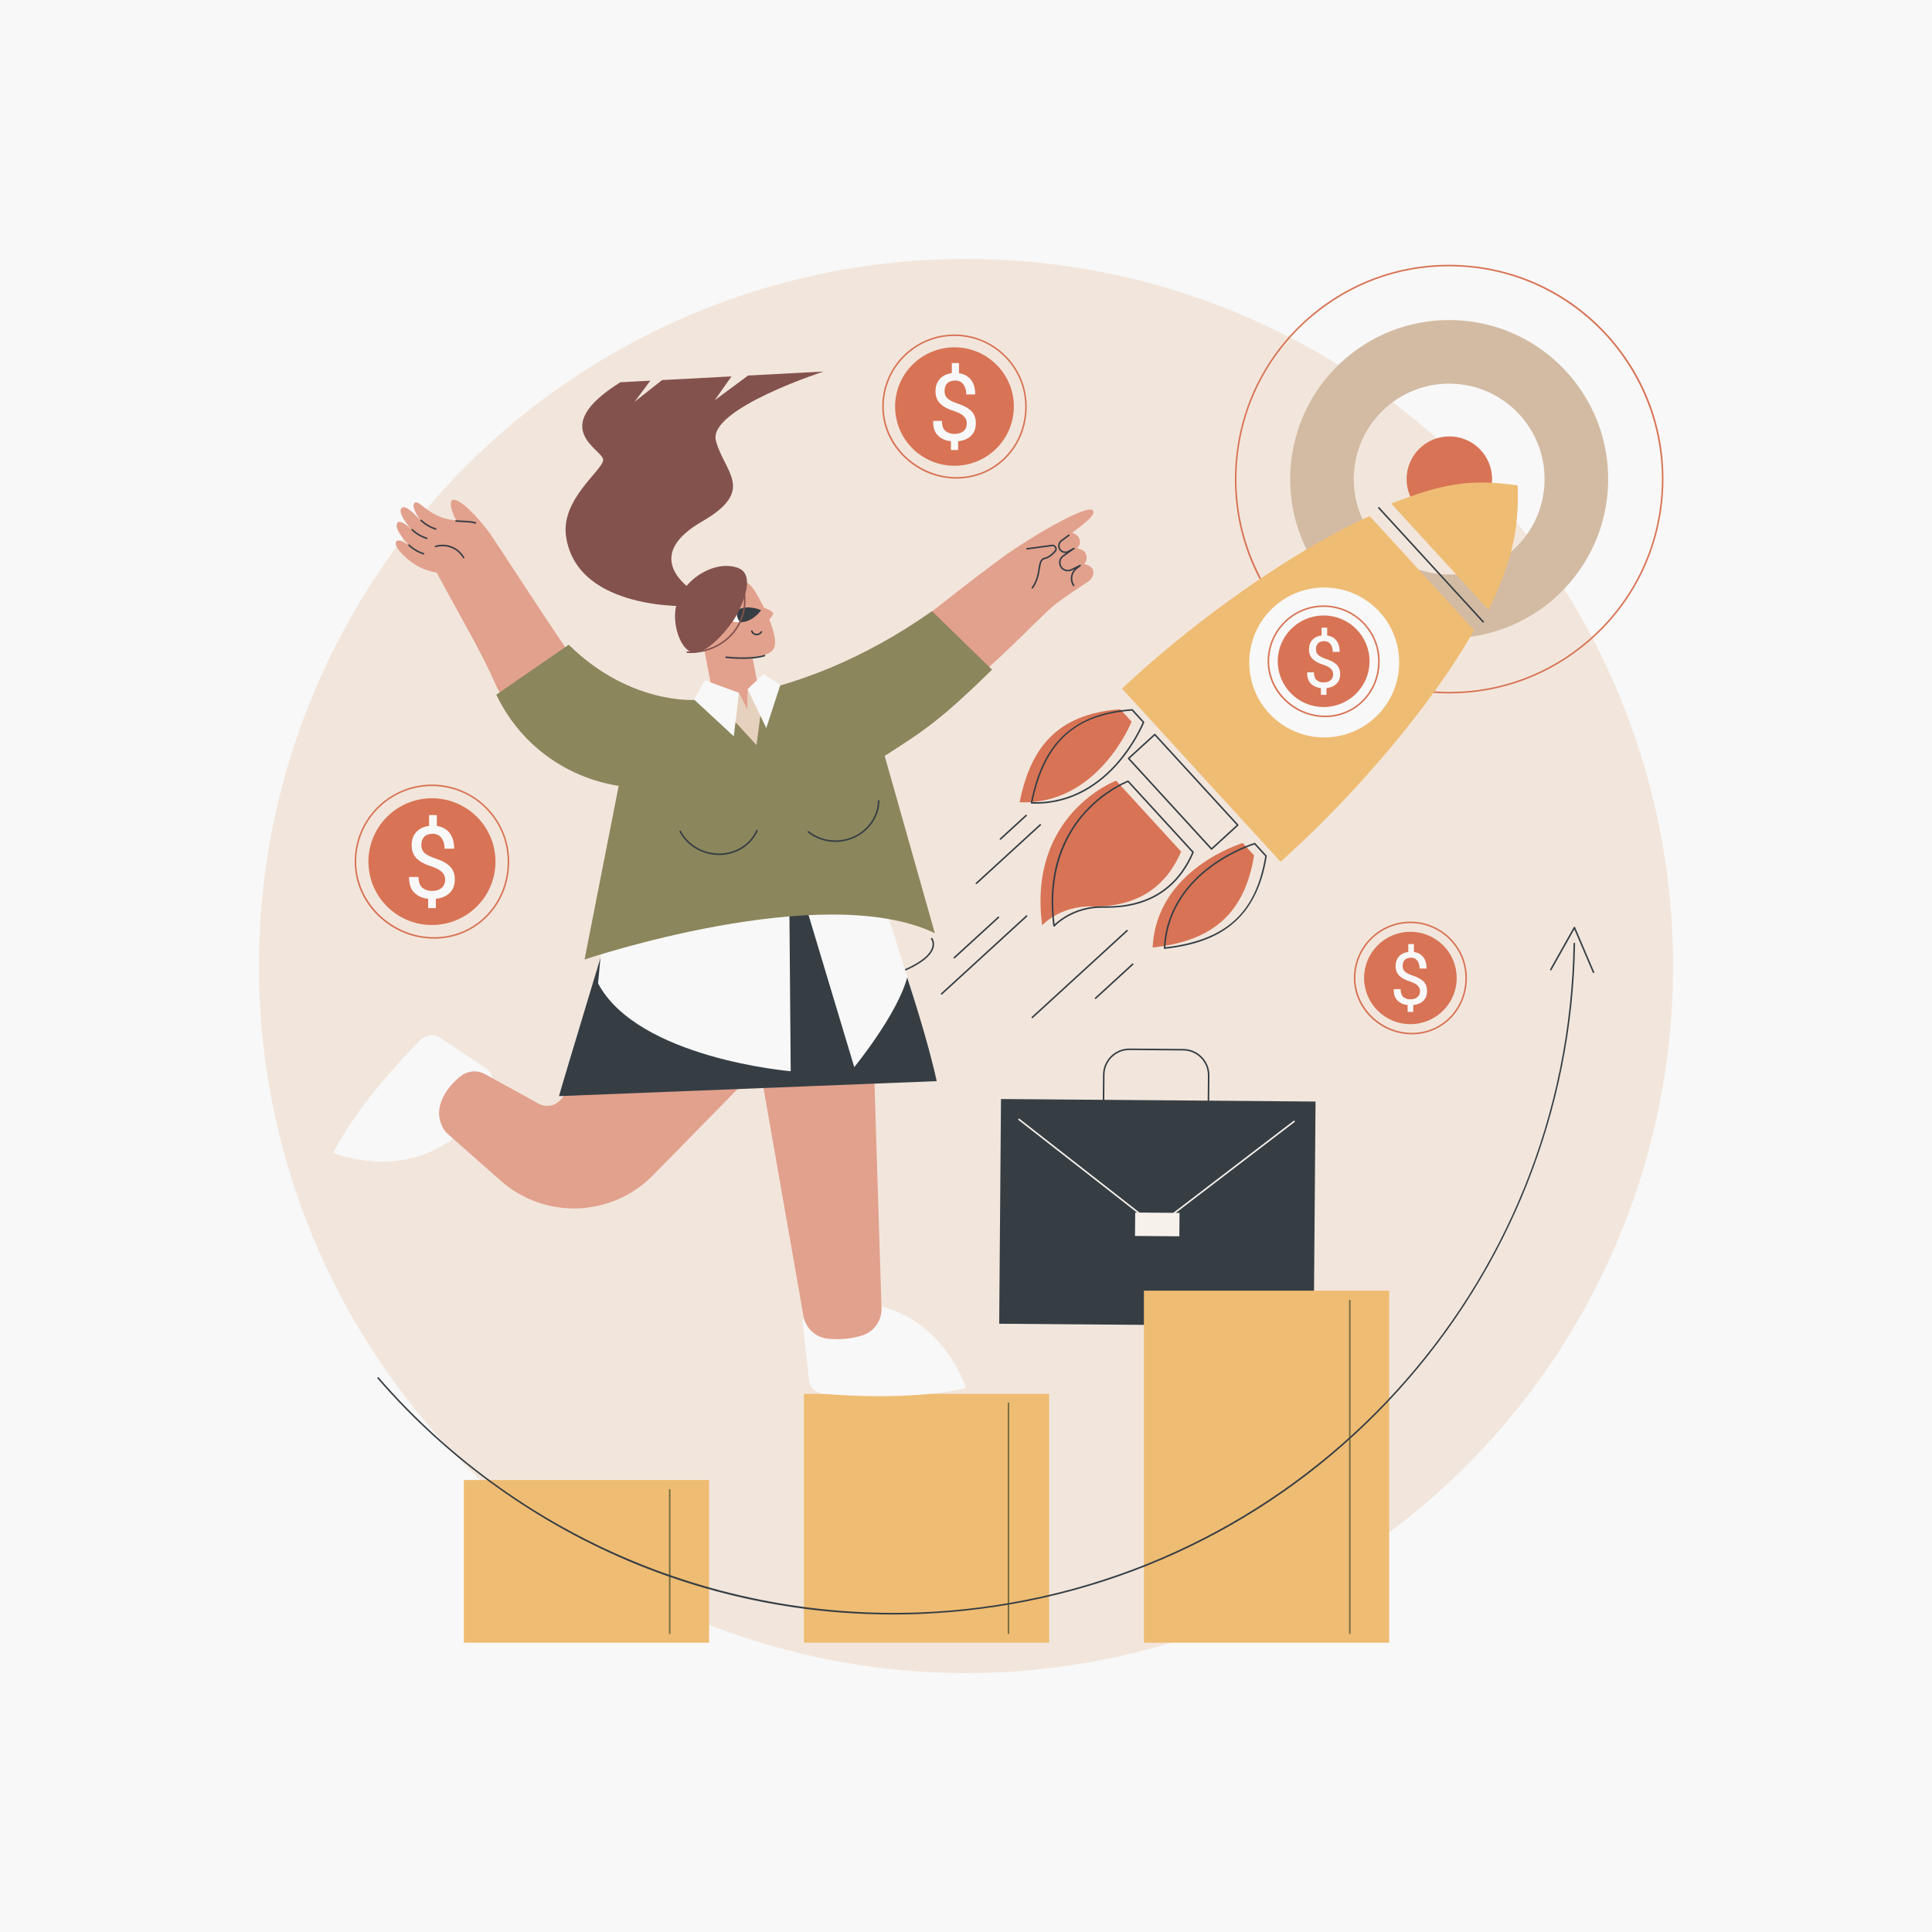 <?xml version="1.0" encoding="utf-8"?>
<!-- Generator: Adobe Illustrator 27.5.0, SVG Export Plug-In . SVG Version: 6.00 Build 0)  -->
<svg version="1.1" xmlns="http://www.w3.org/2000/svg" xmlns:xlink="http://www.w3.org/1999/xlink" x="0px" y="0px"
	 viewBox="0 0 2500 2500" style="enable-background:new 0 0 2500 2500;" xml:space="preserve">
<g id="Background">
	<rect style="fill:#f8f8f8;" width="2500" height="2500"/>
</g>
<g id="Illustration">
	<g id="Business_opportunity_1_">
		<circle style="fill:#F2E6DC;" cx="1250" cy="1250" r="915"/>
		<g>
			<path style="fill:#363E44;" d="M1530.633,1456.325c-0.091,0-0.18,0-0.271-0.001l-69.509-0.541
				c-9.116-0.071-17.658-3.688-24.052-10.186c-6.395-6.498-9.875-15.098-9.801-24.215l0.249-30.725
				c0.151-18.731,15.438-33.87,34.134-33.87c0.091,0,0.18,0,0.271,0.001l69.509,0.541c9.116,0.071,17.658,3.688,24.052,10.186
				c6.395,6.497,9.875,15.097,9.801,24.215l-0.248,30.725C1564.615,1441.187,1549.327,1456.324,1530.633,1456.325z
				 M1461.385,1358.787c-17.602,0-31.993,14.251-32.135,31.887l-0.249,30.725c-0.069,8.583,3.207,16.679,9.227,22.796
				c6.019,6.117,14.06,9.522,22.642,9.589l69.509,0.541l0,0c17.754,0.157,32.247-14.166,32.39-31.886l0.248-30.725
				c0.069-8.583-3.207-16.68-9.226-22.796c-6.02-6.116-14.061-9.522-22.643-9.588l-69.509-0.541
				C1461.555,1358.787,1461.469,1358.787,1461.385,1358.787z"/>
			
				<rect x="1351.861" y="1365.344" transform="matrix(0.008 -1 1 0.008 -83.206 3053.854)" style="fill:#363E44;" width="290.79" height="407.022"/>
			<path style="fill:#F7F1EB;" d="M1496.368,1588.354c-0.218,0-0.435-0.071-0.615-0.212l-177.786-138.853
				c-0.436-0.34-0.513-0.968-0.173-1.404c0.339-0.435,0.967-0.513,1.403-0.172l177.178,138.377l177.514-135.735
				c0.441-0.335,1.068-0.251,1.401,0.187c0.336,0.439,0.252,1.066-0.187,1.402l-178.128,136.205
				C1496.796,1588.286,1496.582,1588.354,1496.368,1588.354z"/>
			
				<rect x="1481.999" y="1555.43" transform="matrix(0.008 -1 1 0.008 -98.586 3068.864)" style="fill:#F7F1EB;" width="30.269" height="57.36"/>
		</g>
		<g>
			<g>
				<g>
					<rect x="600.21" y="1915.127" style="fill:#EFBC73;" width="317.333" height="210.528"/>
				</g>
				<g>
					<rect x="1040.224" y="1803.678" style="fill:#EFBC73;" width="317.333" height="321.977"/>
				</g>
				<path style="fill:#776E42;" d="M866.609,2114.488c-0.553,0-1-0.448-1-1v-185.673c0-0.552,0.447-1,1-1c0.553,0,1,0.448,1,1
					v185.673C867.609,2114.04,867.162,2114.488,866.609,2114.488z"/>
				<g>
					<rect x="1480.238" y="1670.104" style="fill:#EFBC73;" width="317.333" height="455.551"/>
				</g>
				<path style="fill:#776E42;" d="M1746.638,2114.488c-0.553,0-1-0.448-1-1v-430.695c0-0.552,0.447-1,1-1s1,0.448,1,1v430.695
					C1747.638,2114.04,1747.19,2114.488,1746.638,2114.488z"/>
				<path style="fill:#776E42;" d="M1304.972,2114.488c-0.553,0-1-0.448-1-1v-297.752c0-0.552,0.447-1,1-1s1,0.448,1,1v297.752
					C1305.972,2114.04,1305.524,2114.488,1304.972,2114.488z"/>
			</g>
			<g>
				<path style="fill:#363E44;" d="M1154.944,2089.154c-42.201,0-84.269-3.008-125.836-9.017
					c-69.966-10.115-138.711-28.753-204.325-55.398c-128.82-52.311-245.11-135.643-336.298-240.987
					c-0.361-0.417-0.316-1.049,0.102-1.41c0.416-0.362,1.049-0.316,1.41,0.102c188.473,217.729,471.716,329.832,757.664,299.86
					c442.831-46.405,781.801-416.735,788.474-861.418c0.008-0.547,0.454-0.985,0.999-0.985c0.006,0,0.011,0,0.016,0
					c0.553,0.008,0.993,0.463,0.985,1.015c-3.214,214.17-84.646,419.87-229.297,579.205
					c-71.351,78.595-155.148,142.978-249.065,191.359c-97.226,50.086-202.165,81.313-311.902,92.813
					C1216.938,2087.534,1185.902,2089.154,1154.944,2089.154z"/>
				<path style="fill:#363E44;" d="M2061.979,1259.152c-0.388,0-0.758-0.228-0.92-0.608l-23.9-56.025l-29.586,52.697
					c-0.272,0.482-0.884,0.651-1.361,0.382c-0.481-0.271-0.653-0.88-0.383-1.362l30.581-54.468c0.187-0.332,0.558-0.527,0.926-0.509
					c0.381,0.021,0.717,0.256,0.866,0.606l24.697,57.894c0.217,0.508-0.02,1.096-0.527,1.313
					C2062.244,1259.126,2062.11,1259.152,2061.979,1259.152z"/>
			</g>
		</g>
		<g>
			<g>
				<g>
					<path style="fill:#f8f8f8;" d="M1053.039,1696.471c-8.764,1.081-15.029,9.013-14.053,17.793l7.977,71.776
						c1.047,9.421,9.316,16.833,19.716,17.685c35.985,2.945,119.028,7.325,183.283-7.656c0,0-29.244-93.78-124.072-108.586
						L1053.039,1696.471z"/>
					<path style="fill:#E2A18D;" d="M962.149,1260.745l77.478,442.067c2.742,15.646,15.456,27.643,31.24,29.375
						c12.541,1.376,28.329,1.099,44.981-4.174c15.211-4.817,25.326-19.235,24.828-35.189l-13.748-440.672L962.149,1260.745z"/>
				</g>
				<g>
					<path style="fill:#f8f8f8;" d="M634.147,1404.97c4.807-7.41,2.762-17.31-4.587-22.207l-60.081-40.038
						c-7.886-5.255-18.878-3.685-26.216,3.735c-25.392,25.677-82.14,86.487-111.985,145.349c0,0,90.602,37.891,162.909-25.243
						L634.147,1404.97z"/>
					<path style="fill:#E2A18D;" d="M843.357,1274.294L726.09,1422.292c-6.956,8.779-19.23,11.253-29.041,5.854l-69.609-38.304
						c-9.776-5.379-21.793-4.519-30.695,2.21c-15.116,11.426-40.079,40.211-22.548,69.182c1.332,2.201,3.051,4.149,4.979,5.853
						l68.671,60.703c57.129,50.501,143.784,47.411,197.174-7.03l199.793-203.726L843.357,1274.294z"/>
				</g>
				<path style="fill:#363E44;" d="M723.347,1418.394c0.96-5.167,78.257-260.196,78.257-260.196l321.011-39.615
					c0,0,66.857,176.95,89.481,280.412L723.347,1418.394z"/>
			</g>
			<g>
				<g>
					<path style="fill:#E2A18D;" d="M1151.984,834.006c0,0,112.4-89.911,151.499-117.249
						c41.062-28.711,105.867-65.119,110.841-55.985c2.833,5.203-4.978,11.997-27.065,28.766c1.964,0.269,7.712,2.557,9.549,7.814
						c2.718,7.779-2.962,11.702-3.297,12.284c0.673,0.037,8.321,0.873,11.022,5.772c3.042,5.518,1.408,10.612-1.625,14.518
						c1.668,0.145,8.639,1.928,10.996,6.763c3.065,6.286-1.209,12.741-5.988,15.979c-8.768,5.939-33.13,21.571-44.958,31.484
						c-23.276,19.507-96.64,99.88-137.73,119.178C1221.245,864.229,1151.984,834.006,1151.984,834.006z"/>
					<path style="fill:#363E44;" d="M1335.828,761.616c-0.202,0-0.406-0.061-0.583-0.189c-0.448-0.322-0.55-0.947-0.228-1.395
						c6.302-8.756,7.648-17.428,8.731-24.396c1.114-7.178,1.995-12.847,8.111-14.158c3.99-0.856,8.394-3.903,12.736-8.812
						c1.197-1.352,1.023-2.958,0.463-4.008c-0.569-1.065-1.819-2.122-3.643-1.871l-32.273,4.365
						c-0.556,0.069-1.051-0.311-1.125-0.857c-0.074-0.547,0.31-1.051,0.857-1.125l32.273-4.365c2.327-0.315,4.56,0.827,5.674,2.911
						c1.103,2.065,0.817,4.529-0.729,6.276c-4.693,5.306-9.342,8.482-13.814,9.441c-4.559,0.977-5.383,4.962-6.556,12.51
						c-1.115,7.178-2.503,16.112-9.084,25.256C1336.445,761.472,1336.139,761.616,1335.828,761.616z"/>
					<path style="fill:#363E44;" d="M1389.356,758.658c-0.32,0-0.634-0.153-0.827-0.437c-4.661-6.844-3.73-16.013,1.917-21.804
						l-3.651,1.792c-4.947,2.431-10.922,0.975-14.2-3.457c-1.847-2.496-2.59-5.558-2.093-8.623c0.498-3.064,2.171-5.733,4.712-7.516
						l4.268-2.995c-3.558,0.366-7.171-1.333-9.056-4.589c-2.38-4.109-1.297-9.34,2.519-12.167l9.587-7.098
						c0.442-0.329,1.07-0.235,1.398,0.209c0.329,0.444,0.235,1.07-0.209,1.399l-9.586,7.098c-2.997,2.22-3.848,6.329-1.979,9.558
						c1.984,3.426,6.417,4.656,9.879,2.738l7.195-3.982c0.464-0.257,1.052-0.106,1.332,0.345c0.282,0.451,0.162,1.044-0.273,1.349
						l-13.927,9.774c-2.096,1.471-3.476,3.672-3.886,6.2c-0.41,2.528,0.202,5.054,1.726,7.113c2.706,3.656,7.633,4.855,11.712,2.851
						l11.473-5.631c0.456-0.227,1.013-0.068,1.286,0.364c0.272,0.433,0.175,1.001-0.226,1.318l-5.104,4.029
						c-6.27,4.949-7.658,13.999-3.162,20.601c0.312,0.457,0.193,1.079-0.264,1.39
						C1389.746,758.602,1389.55,758.658,1389.356,758.658z"/>
				</g>
				<g>
					<path style="fill:#E2A18D;" d="M738.045,847.464c0-0.003,0.003-0.005,0.001-0.007
						c-54.602-80.976-91.789-139.474-103.978-157.082c-1.277-1.844-3.515-5.109-7.465-8.405
						c-14.636-12.213-29.316-5.284-50.563-11.102c-24.108-6.601-33.947-23.971-39.203-20.347
						c-3.656,2.521-1.788,10.119,7.352,22.967c0.001,0.001-0.001,0.003-0.001,0.003c-8.067-8.964-19.537-20.642-24.475-16.168
						c-5.426,5.47,6.439,20.774,14.069,29.68c-9.235-10.781-17.371-13.749-19.503-10.569c-3.356,5.007,1.86,15.035,14.618,28.81
						c0,0,0,0.002,0,0.001c-11.466-7.049-15.297-7.05-16.497-3.779c-2.19,5.973,8.512,17.1,19.481,25.485
						c12.348,9.441,25.198,12.477,33.346,14.198c0.002,0,0.004,0.002,0.005,0.004c32.364,60.68,55.843,98.442,78.237,149.284
						C657.742,922.84,734.999,900.947,738.045,847.464z"/>
					<path style="fill:#E2A18D;" d="M594.284,680.752c-12.491-21.353-12.473-31.703-9.027-33.575
						c5.795-3.149,23.919,10.714,46.104,39.621C620.88,686.04,604.764,681.51,594.284,680.752z"/>
					<g>
						<path style="fill:#363E44;" d="M599.977,722.569c-0.344,0-0.679-0.178-0.865-0.496c-2.145-3.677-6.121-8.764-12.885-12.115
							c-9.57-4.742-18.787-2.92-22.306-1.918c-0.532,0.151-1.085-0.156-1.236-0.688c-0.151-0.531,0.156-1.084,0.688-1.236
							c3.742-1.066,13.545-3.002,23.743,2.05c7.207,3.571,11.441,8.985,13.725,12.899c0.277,0.477,0.116,1.089-0.36,1.368
							C600.321,722.525,600.148,722.569,599.977,722.569z"/>
						<path style="fill:#363E44;" d="M615.175,677.646c-0.092,0-0.185-0.013-0.278-0.04c-5.075-1.469-10.489-1.698-16.222-1.941
							c-2.743-0.116-5.579-0.236-8.56-0.493c-0.55-0.047-0.958-0.531-0.91-1.082c0.047-0.55,0.52-0.967,1.082-0.911
							c2.936,0.252,5.751,0.371,8.473,0.486c5.855,0.248,11.387,0.482,16.693,2.019c0.53,0.153,0.836,0.708,0.683,1.238
							C616.009,677.361,615.609,677.646,615.175,677.646z"/>
						<path style="fill:#363E44;" d="M563.785,685.56c-0.1,0-0.202-0.016-0.303-0.047c-2.929-0.93-5.782-2.135-8.479-3.582
							c-3.917-2.102-7.547-4.728-10.788-7.805c-0.4-0.38-0.417-1.013-0.037-1.414c0.382-0.4,1.014-0.417,1.414-0.037
							c3.112,2.955,6.597,5.476,10.356,7.493c2.589,1.389,5.328,2.546,8.14,3.439c0.526,0.167,0.817,0.73,0.65,1.256
							C564.604,685.289,564.21,685.56,563.785,685.56z"/>
						<path style="fill:#363E44;" d="M552.232,697.635c-0.1,0-0.202-0.016-0.303-0.047c-2.928-0.929-5.78-2.135-8.479-3.583
							c-3.917-2.101-7.546-4.727-10.788-7.805c-0.4-0.38-0.417-1.013-0.037-1.414c0.381-0.4,1.014-0.417,1.414-0.037
							c3.112,2.955,6.597,5.476,10.356,7.492c2.591,1.39,5.329,2.547,8.14,3.439c0.526,0.167,0.817,0.729,0.65,1.256
							C553.051,697.363,552.657,697.635,552.232,697.635z"/>
						<path style="fill:#363E44;" d="M548.124,717.549c-0.1,0-0.202-0.016-0.303-0.047c-2.93-0.931-5.783-2.136-8.48-3.583
							c-3.917-2.102-7.547-4.727-10.788-7.805c-0.4-0.38-0.417-1.013-0.037-1.414c0.382-0.4,1.014-0.417,1.414-0.037
							c3.112,2.955,6.597,5.476,10.356,7.493c2.589,1.389,5.328,2.546,8.141,3.439c0.526,0.167,0.817,0.729,0.65,1.256
							C548.941,717.277,548.548,717.549,548.124,717.549z"/>
					</g>
				</g>
				<g>
					<path style="fill:#363E44;" d="M1098.012,1277.886c-0.461,0-0.875-0.32-0.977-0.789c-0.116-0.54,0.227-1.072,0.767-1.188
						c80.899-17.441,103.377-36.261,107.987-48.978c2.552-7.039-0.818-11.475-0.963-11.66c-0.339-0.434-0.265-1.062,0.168-1.402
						c0.432-0.341,1.058-0.27,1.4,0.162c0.173,0.217,4.196,5.417,1.303,13.503c-4.727,13.213-27.556,32.67-109.474,50.331
						C1098.152,1277.879,1098.081,1277.886,1098.012,1277.886z"/>
					<g>
						<path style="fill:#f8f8f8;" d="M1040.494,1164.846l64.921,215.996c0,0,56.286-68.722,68.717-116.856l-36.422-113.724
							L1040.494,1164.846z"/>
						<path style="fill:#f8f8f8;" d="M1021.365,1163.072l1.814,223.083c0,0-197.475-16.462-249.279-113.617l6.49-70.023
							L1021.365,1163.072z"/>
					</g>
					<path style="fill:#8B865C;" d="M735.916,834.263l-93.728,64.664c8.222,17.245,24.582,45.665,54.944,71.13
						c40.672,34.114,83.586,43.732,103.424,46.881l-44.169,224.675c0,0,307.593-103.857,453.284-34.106l-64.908-229.368
						c53.328-33.949,74.336-48.498,138.976-111.545c-25.317-24.788-52.43-51.013-77.747-75.8
						c-92.848,65.602-175.631,92.219-226.599,104.181c-62.456,14.658-96.037,11.746-119.045,7.185
						C798.346,889.87,756.28,854.342,735.916,834.263z"/>
					<g>
						<path style="fill:#363E44;" d="M930.568,1106.416c-4.673,0-9.426-0.559-14.169-1.721
							c-16.008-3.921-29.518-14.247-37.067-28.329c-0.261-0.487-0.077-1.093,0.409-1.354c0.487-0.261,1.093-0.078,1.354,0.409
							c7.28,13.583,20.322,23.545,35.78,27.332c25.608,6.272,51.588-5.644,61.772-28.334c0.227-0.503,0.82-0.729,1.321-0.502
							c0.504,0.226,0.729,0.818,0.503,1.322C971.783,1094.599,952.051,1106.416,930.568,1106.416z"/>
						<path style="fill:#363E44;" d="M1080.973,1089.444c-12.967,0-25.534-4.275-35.531-12.274
							c-0.431-0.345-0.501-0.974-0.156-1.406c0.347-0.43,0.975-0.501,1.406-0.156c12.032,9.627,27.936,13.661,43.639,11.065
							c26.014-4.299,45.222-25.471,45.671-50.34c0.01-0.546,0.456-0.982,1-0.982c0.006,0,0.012,0,0.019,0
							c0.552,0.01,0.991,0.466,0.981,1.018c-0.467,25.834-20.378,47.82-47.345,52.277
							C1087.427,1089.182,1084.187,1089.444,1080.973,1089.444z"/>
					</g>
				</g>
			</g>
			<g>
				<g>
					<path style="fill:#84524D;" d="M1065.717,480.765l-97.715,5.156l-43.232,32.057l21.79-30.926l-89.778,4.737l-35.631,28.098
						l20.375-27.293l-38.861,2.051c-96.599,60.636-21.126,87.145-22.196,100.742c-1.07,13.598-54.857,50.807-48.036,98.509
						c14.055,98.281,163.096,90.417,163.096,90.417l2.37-18.937c-18.818-12.62-60.088-49.912,10.555-90.57
						c70.643-40.659,28.448-63.828,17.895-104.656C915.797,529.322,1065.717,480.765,1065.717,480.765z"/>
					<g>
						<g>
							<path style="fill:#E2A18D;" d="M1001.364,838.983c-8.795,17.138-62.105,10.71-62.105,10.71l-46.981-35.422
								c-12.485-24.051-3.117-53.672,20.925-66.162c24.042-12.49,53.652-3.118,66.137,20.932
								C979.339,769.042,1010.321,821.529,1001.364,838.983z"/>
							<polygon style="fill:#E2A18D;" points="928.181,928.715 985.043,909.637 959.925,778.711 901.552,789.918 							"/>
							<path style="fill:#E2A18D;" d="M980.281,783.091c0,0,18.853,6.454,19.957,10.17c1.318,4.436-11.005,13.961-11.005,13.961
								S980.621,782.953,980.281,783.091z"/>
						</g>
						<g>
							<g>
								<path style="fill:#f8f8f8;" d="M940.028,801.636c0,0,5.252-7.707,14.038-12.271c1.869-0.971,6.111,15.824,3.896,15.898
									C948.227,805.591,940.028,801.636,940.028,801.636z"/>
								<g>
									<defs>
										<path id="SVGID_1_" d="M940.028,801.636c0,0,7.725-11.336,20.108-14.652c12.383-3.316,24.736,2.642,24.736,2.642
											s-7.725,11.336-20.108,14.652C952.381,807.595,940.028,801.636,940.028,801.636z"/>
									</defs>
									<clipPath id="SVGID_00000179634207116320637590000005259971480316238258_">
										<use xlink:href="#SVGID_1_"  style="overflow:visible;"/>
									</clipPath>
									<path style="clip-path:url(#SVGID_00000179634207116320637590000005259971480316238258_);fill:#363E44;" d="
										M954.238,788.788c2.793-8.831,12.214-13.725,21.041-10.931c8.828,2.794,13.72,12.218,10.927,21.049
										c-2.793,8.831-12.214,13.725-21.041,10.931C956.337,807.043,951.445,797.619,954.238,788.788z"/>
								</g>
							</g>
							<path style="fill:#363E44;" d="M979.208,822.134c-0.251,0-0.502-0.012-0.754-0.037c-2.961-0.287-5.557-2.281-6.613-5.082
								c-0.195-0.517,0.065-1.094,0.582-1.289c0.517-0.195,1.094,0.066,1.289,0.583c0.79,2.093,2.727,3.583,4.936,3.797
								c2.299,0.22,4.519-0.937,5.675-2.951c0.274-0.479,0.887-0.645,1.364-0.371c0.479,0.274,0.645,0.886,0.37,1.365
								C984.64,820.625,982.008,822.134,979.208,822.134z"/>
							<path style="fill:#363E44;" d="M961.317,852.644c-11.539,0-21.084-1.122-21.789-1.207c-0.548-0.066-0.939-0.564-0.873-1.112
								c0.066-0.548,0.563-0.94,1.113-0.873c0.307,0.037,30.993,3.642,49.194-2.046c0.521-0.164,1.087,0.129,1.252,0.656
								c0.165,0.527-0.129,1.088-0.656,1.253C981.245,851.913,970.632,852.644,961.317,852.644z"/>
						</g>
						<g>
							<path style="fill:#84524D;" d="M895.473,844c-15.019-3.959-25.458-35.591-20.985-57.992
								c5.766-28.879,34.34-50.751,60.287-53.489c6.378-0.673,21.31-0.351,27.788,7.686c12.135,15.056-6.027,51.373-13.603,62.616
								C937.398,819.981,911.977,848.35,895.473,844z"/>
							<path style="fill:#84524D;" d="M893.113,845.035c-1.259,0-2.521-0.03-3.789-0.09c-0.552-0.026-0.978-0.495-0.951-1.047
								c0.026-0.552,0.51-0.958,1.047-0.951c1.234,0.059,2.469,0.088,3.692,0.088c27.471,0.001,52.085-14.718,63.396-38.217
								c13.364-27.761,1.449-54.802-1.075-59.941c-0.243-0.496-0.039-1.095,0.457-1.338c0.499-0.243,1.096-0.039,1.338,0.456
								c2.596,5.285,14.849,33.096,1.083,61.69C946.665,829.878,921.348,845.034,893.113,845.035z"/>
						</g>
					</g>
				</g>
				<g>
					<polygon style="fill:#E6D0BE;" points="945.189,927.41 978.9,964.146 985.237,916.462 967.347,891.809 966.894,917.43 
						956.274,896.447 					"/>
					<polygon style="fill:#f8f8f8;" points="897.967,905.054 912.306,880.483 956.274,896.447 949.537,952.813 					"/>
					<polygon style="fill:#f8f8f8;" points="967.347,891.809 987.869,872.159 1009.681,886.48 991.561,942.161 					"/>
				</g>
			</g>
		</g>
		<g>
			<g>
				<path style="fill:#D87355;" d="M1875.671,897.319c-7.275,0-14.583-0.283-21.914-0.852
					c-73.83-5.737-141.007-39.893-189.157-96.174c-48.149-56.282-71.509-127.952-65.773-201.81
					c5.734-73.856,39.877-141.058,96.138-189.226c56.26-48.168,127.905-71.54,201.734-65.799
					c73.83,5.737,141.007,39.893,189.157,96.174c48.149,56.282,71.509,127.952,65.773,201.809
					c-5.735,73.857-39.878,141.059-96.139,189.227C2004.816,874.053,1941.66,897.319,1875.671,897.319z M1874.788,344.606
					c-65.519,0-128.212,23.095-178.523,66.17c-55.854,47.821-89.751,114.538-95.444,187.862
					c-11.754,151.366,101.782,284.076,253.091,295.834c7.274,0.565,14.538,0.846,21.757,0.846
					c65.518,0.002,128.21-23.095,178.521-66.17c55.855-47.82,89.752-114.538,95.445-187.862
					c11.754-151.365-101.782-284.076-253.091-295.834C1889.27,344.887,1882.007,344.606,1874.788,344.606z"/>
				<path style="fill:#D3BBA3;" d="M1891.163,414.741c-113.298-8.804-212.28,75.939-221.081,189.279
					c-8.801,113.341,75.911,212.358,189.209,221.163c113.298,8.804,212.279-75.939,221.08-189.28
					C2089.173,522.563,2004.462,423.546,1891.163,414.741z M1865.666,743.095c-67.98-5.283-118.806-64.693-113.525-132.698
					c5.281-68.004,64.668-118.85,132.648-113.568c67.979,5.283,118.806,64.693,113.525,132.697
					C1993.034,697.532,1933.645,748.378,1865.666,743.095z"/>
				
					<ellipse transform="matrix(0.004 -1 1 0.004 1247.992 2492.769)" style="fill:#D87355;" cx="1875.227" cy="619.962" rx="55.328" ry="55.307"/>
			</g>
		</g>
		<g>
			<g>
				<g>
					<path style="fill:#D87355;" d="M1622.797,1106.886c-13.521,83.461-62.688,111.521-131.285,119.204l0-0.001l0,0
						c4.736-101.799,116.606-135.232,116.606-135.232L1622.797,1106.886z"/>
					<path style="fill:#D87355;" d="M1449.613,917.777c-84.326,6.146-116.591,52.661-130.263,120.319l0.001,0l-0.001,0
						c101.822,4.214,144.942-104.291,144.942-104.291L1449.613,917.777z"/>
					<path style="fill:#D87355;" d="M1444.264,1010.161c0,0-114.622,42.883-95.748,187.192c0,0,22.698-25.324,63.93-24.439
						c60.528,1.299,96.928-26.695,115.938-70.898L1444.264,1010.161z"/>
				</g>
				<g>
					<path style="fill:#363E44;" d="M1506.948,1227.855c-0.253,0-0.497-0.096-0.684-0.271c-0.214-0.2-0.329-0.483-0.315-0.776
						c2.465-52.979,34.252-87.184,60.483-106.549c28.372-20.945,56.554-29.511,56.835-29.595c0.363-0.112,0.764,0,1.023,0.283
						l14.679,16.029c0.207,0.226,0.299,0.533,0.25,0.835c-6.485,40.034-21.317,69.026-45.344,88.633
						c-21.008,17.144-48.595,27.123-86.816,31.404C1507.022,1227.853,1506.985,1227.855,1506.948,1227.855z M1623.246,1092.767
						c-4.194,1.348-29.852,10.061-55.676,29.138c-25.666,18.96-56.727,52.32-59.564,103.822
						c78.45-9.091,117.132-44.371,129.161-117.758L1623.246,1092.767z"/>
					<path style="fill:#363E44;" d="M1340.448,1039.98c-1.882,0-3.78-0.039-5.704-0.119c-0.293-0.012-0.565-0.151-0.746-0.382
						s-0.251-0.528-0.193-0.815c7.618-37.699,19.979-64.304,38.9-83.728c21.64-22.213,51.821-34.444,92.271-37.392
						c0.29-0.015,0.603,0.097,0.81,0.322l14.68,16.029c0.259,0.283,0.334,0.688,0.192,1.044
						c-0.108,0.273-11.115,27.594-34.468,54.019C1425.381,1012.503,1390.388,1039.98,1340.448,1039.98z M1336.001,1037.906
						c51.557,1.689,87.546-26.346,108.689-50.272c21.255-24.05,32.161-48.802,33.87-52.857l-13.923-15.202
						C1390.479,925.119,1351.94,960.557,1336.001,1037.906z"/>
					<path style="fill:#363E44;" d="M1363.951,1199.119c-0.099,0-0.198-0.015-0.296-0.045c-0.373-0.116-0.645-0.438-0.695-0.825
						c-4.325-33.068-1.956-63.542,7.041-90.575c7.203-21.645,18.646-41.14,34.009-57.942c26.155-28.606,55.05-39.634,55.339-39.742
						c0.381-0.144,0.812-0.04,1.088,0.261l84.12,91.855c0.266,0.29,0.337,0.709,0.182,1.07
						c-20.425,47.491-58.372,71.546-112.825,71.547c-1.342,0-2.692-0.015-4.054-0.043c-40.24-0.874-62.939,23.857-63.164,24.107
						C1364.503,1199.001,1364.23,1199.119,1363.951,1199.119z M1459.428,1012.11c-4.319,1.763-30.29,13.074-54.004,39.039
						c-23.6,25.839-49.691,71.875-40.737,144.816c5.724-5.46,27.847-24.038,63.216-23.285c55.521,1.209,94.104-22.26,114.742-69.701
						L1459.428,1012.11z"/>
				</g>
				<g>
					<path style="fill:#363E44;" d="M1335.8,1317.533c-0.271,0-0.54-0.109-0.737-0.325c-0.373-0.407-0.346-1.04,0.062-1.413
						l122.63-112.304c0.408-0.373,1.04-0.345,1.413,0.062s0.346,1.04-0.062,1.413l-122.63,112.304
						C1336.283,1317.446,1336.041,1317.533,1335.8,1317.533z"/>
					<path style="fill:#363E44;" d="M1417.635,1292.709c-0.271,0-0.54-0.109-0.737-0.325c-0.373-0.407-0.346-1.04,0.062-1.413
						l48.08-44.032c0.408-0.373,1.04-0.345,1.413,0.062s0.346,1.04-0.062,1.413l-48.08,44.032
						C1418.118,1292.623,1417.876,1292.709,1417.635,1292.709z"/>
					<path style="fill:#363E44;" d="M1263.449,1144.033c-0.271,0-0.54-0.109-0.737-0.325c-0.373-0.407-0.346-1.04,0.062-1.413
						l82.668-75.707c0.407-0.373,1.039-0.346,1.413,0.062c0.373,0.407,0.346,1.04-0.062,1.413l-82.668,75.707
						C1263.933,1143.946,1263.69,1144.033,1263.449,1144.033z"/>
					<path style="fill:#363E44;" d="M1294.496,1086.741c-0.271,0-0.54-0.109-0.737-0.325c-0.373-0.407-0.346-1.04,0.062-1.413
						l33.354-30.546c0.408-0.373,1.04-0.345,1.413,0.062s0.346,1.04-0.062,1.413l-33.354,30.546
						C1294.979,1086.654,1294.737,1086.741,1294.496,1086.741z"/>
					<path style="fill:#363E44;" d="M1218.468,1287.039c-0.271,0-0.54-0.109-0.737-0.325c-0.373-0.407-0.346-1.04,0.062-1.413
						l109.94-100.683c0.408-0.373,1.04-0.345,1.413,0.062s0.346,1.04-0.062,1.413l-109.94,100.683
						C1218.951,1286.952,1218.709,1287.039,1218.468,1287.039z"/>
					<path style="fill:#363E44;" d="M1234.838,1240.295c-0.271,0-0.54-0.109-0.737-0.325c-0.373-0.407-0.346-1.04,0.062-1.413
						l57.12-52.311c0.408-0.373,1.04-0.345,1.413,0.062s0.346,1.04-0.062,1.413l-57.12,52.311
						C1235.321,1240.208,1235.079,1240.295,1234.838,1240.295z"/>
				</g>
				<path style="fill:#363E44;" d="M1567.753,1099.659c-0.271,0-0.54-0.109-0.737-0.325L1459.663,982.11
					c-0.373-0.407-0.346-1.04,0.062-1.413l33.853-31.003c0.196-0.179,0.448-0.268,0.72-0.262c0.265,0.012,0.515,0.128,0.693,0.324
					l107.354,117.224c0.18,0.195,0.273,0.454,0.262,0.719s-0.128,0.515-0.323,0.693l-33.854,31.002
					C1568.236,1099.572,1567.994,1099.659,1567.753,1099.659z M1461.813,981.497l106.002,115.75l32.378-29.652L1494.19,951.846
					L1461.813,981.497z"/>
			</g>
			<g>
				<path style="fill:#EFBC73;" d="M1926.207,789.158L1926.207,789.158c29.772-61.558,39.674-103.54,37.654-161.02l-0.001,0l0-0.001
					c-65.43-9.428-99.77-0.875-163.703,23.381l0,0l0,0l63.024,68.82L1926.207,789.158L1926.207,789.158z"/>
				<path style="fill:#EFBC73;" d="M1904.039,821.475l3.487-6.068l-135.154-147.582l-6.35,2.941
					c-98.74,45.719-217.992,132.177-298.237,205.665l-15.937,14.595l205.217,224.086l15.937-14.595
					C1753.245,1027.03,1849.832,915.823,1904.039,821.475z"/>
				<g>
					
						<ellipse transform="matrix(0.707 -0.707 0.707 0.707 -104.123 1462.894)" style="fill:#f8f8f8;" cx="1713.807" cy="857.135" rx="97.019" ry="97.018"/>
				</g>
				<path style="fill:#363E44;" d="M1919.26,805.661c-0.271,0-0.54-0.109-0.737-0.325l-135.154-147.582
					c-0.373-0.407-0.346-1.039,0.062-1.413c0.408-0.373,1.04-0.345,1.413,0.062l135.154,147.582
					c0.373,0.407,0.346,1.039-0.062,1.412C1919.743,805.574,1919.501,805.661,1919.26,805.661z"/>
			</g>
			<g>
				<path style="fill:#D87355;" d="M1714.841,927.997c-19.486,0-38.054-7.518-52.281-21.169
					c-14.364-13.782-22.275-31.95-22.275-51.155c0-39.88,32.527-72.325,72.51-72.325s72.51,32.445,72.51,72.325
					C1785.304,896.228,1754.353,927.997,1714.841,927.997z M1712.794,785.348c-38.879,0-70.51,31.547-70.51,70.325
					c0,38.12,33.227,70.324,72.557,70.324c38.391,0,68.463-30.89,68.463-70.324C1783.304,816.895,1751.673,785.348,1712.794,785.348
					z"/>
				<ellipse style="fill:#D87355;" cx="1712.794" cy="855.672" rx="59.386" ry="59.232"/>
				<g>
					<path style="fill:#f8f8f8;" d="M1725.115,872.442c0-2.715-0.979-5.048-2.936-7.001c-1.958-1.952-5.169-3.691-9.634-5.216
						c-6.178-1.86-10.843-4.347-13.993-7.459c-3.151-3.111-4.725-7.26-4.725-12.446c0-5.033,1.445-9.136,4.335-12.309
						c2.89-3.172,6.874-5.079,11.951-5.72V812.18h7.249v10.158c5.138,0.732,9.121,2.921,11.951,6.566
						c2.829,3.646,4.244,8.534,4.244,14.665h-8.992c0-4.148-0.964-7.504-2.89-10.067c-1.927-2.562-4.604-3.844-8.028-3.844
						c-3.609,0-6.308,0.938-8.097,2.814c-1.789,1.876-2.684,4.446-2.684,7.71c0,2.959,0.925,5.354,2.776,7.184
						c1.85,1.83,5.191,3.569,10.024,5.216c6.269,2.013,10.919,4.523,13.946,7.527c3.028,3.005,4.542,7.085,4.542,12.24
						c0,5.247-1.576,9.419-4.725,12.515c-3.15,3.097-7.478,4.934-12.983,5.514v8.785h-7.203v-8.74
						c-5.261-0.549-9.573-2.463-12.937-5.743c-3.365-3.279-4.986-8.091-4.863-14.437l0.092-0.229h8.716
						c0,4.698,1.185,8.046,3.556,10.044c2.37,1.998,5.283,2.997,8.74,2.997c3.945,0,7.026-0.938,9.244-2.814
						C1724.006,878.368,1725.115,875.768,1725.115,872.442z"/>
				</g>
			</g>
		</g>
		<g>
			<g>
				<path style="fill:#D87355;" d="M1237.734,619.338c-25.133,0-49.081-9.697-67.432-27.304
					c-18.525-17.774-28.728-41.202-28.728-65.967c0-51.43,41.949-93.272,93.511-93.272c51.563,0,93.512,41.841,93.512,93.272
					C1328.598,578.368,1288.686,619.338,1237.734,619.338z M1235.086,434.795c-50.459,0-91.511,40.944-91.511,91.272
					c0,49.474,43.119,91.271,94.159,91.271c49.83,0,88.863-40.091,88.863-91.271
					C1326.598,475.739,1285.546,434.795,1235.086,434.795z"/>
				<ellipse style="fill:#D87355;" cx="1235.086" cy="526.066" rx="76.827" ry="76.628"/>
				<g>
					<path style="fill:#f8f8f8;" d="M1251.026,547.762c0-3.512-1.267-6.531-3.798-9.057c-2.533-2.525-6.687-4.775-12.463-6.748
						c-7.993-2.407-14.027-5.624-18.102-9.649c-4.076-4.025-6.113-9.392-6.113-16.101c0-6.512,1.87-11.819,5.609-15.924
						c3.739-4.104,8.892-6.571,15.46-7.4v-13.082h9.377v13.142c6.647,0.947,11.801,3.779,15.461,8.495
						c3.659,4.716,5.49,11.04,5.49,18.972h-11.632c0-5.366-1.246-9.708-3.739-13.023c-2.493-3.315-5.956-4.973-10.386-4.973
						c-4.669,0-8.161,1.214-10.475,3.641c-2.315,2.427-3.472,5.752-3.472,9.975c0,3.828,1.196,6.926,3.591,9.294
						c2.393,2.368,6.716,4.617,12.968,6.748c8.111,2.604,14.125,5.851,18.042,9.738c3.917,3.887,5.876,9.166,5.876,15.835
						c0,6.788-2.038,12.185-6.113,16.19c-4.075,4.006-9.674,6.383-16.796,7.133v11.366h-9.318v-11.306
						c-6.806-0.71-12.385-3.187-16.737-7.429c-4.353-4.242-6.45-10.468-6.291-18.676l0.119-0.296h11.276
						c0,6.078,1.533,10.409,4.6,12.993c3.065,2.585,6.834,3.877,11.306,3.877c5.104,0,9.09-1.214,11.959-3.641
						C1249.592,555.428,1251.026,552.064,1251.026,547.762z"/>
				</g>
			</g>
			<g>
				<path style="fill:#D87355;" d="M1827.104,1338.46c-19.657,0-38.387-7.584-52.739-21.354
					c-14.49-13.903-22.471-32.229-22.471-51.604c0-40.229,32.813-72.958,73.146-72.958c40.332,0,73.145,32.729,73.145,72.958
					C1898.185,1306.414,1866.963,1338.46,1827.104,1338.46z M1825.04,1194.544c-39.229,0-71.146,31.832-71.146,70.958
					c0,38.463,33.526,70.958,73.21,70.958c38.736,0,69.08-31.168,69.08-70.958C1896.185,1226.376,1864.27,1194.544,1825.04,1194.544
					z"/>
				<ellipse style="fill:#D87355;" cx="1825.04" cy="1265.502" rx="59.914" ry="59.759"/>
				<g>
					<path style="fill:#f8f8f8;" d="M1837.47,1282.422c0-2.739-0.988-5.093-2.962-7.063c-1.975-1.969-5.215-3.724-9.72-5.263
						c-6.233-1.877-10.939-4.386-14.117-7.525c-3.179-3.139-4.767-7.324-4.767-12.557c0-5.078,1.458-9.217,4.374-12.418
						c2.916-3.201,6.935-5.124,12.057-5.771v-10.202h7.313v10.248c5.184,0.739,9.203,2.947,12.057,6.625
						c2.854,3.678,4.281,8.609,4.281,14.796h-9.072c0-4.185-0.972-7.571-2.916-10.156c-1.944-2.585-4.645-3.878-8.1-3.878
						c-3.641,0-6.364,0.946-8.169,2.839c-1.805,1.893-2.708,4.486-2.708,7.779c0,2.985,0.933,5.401,2.8,7.248
						c1.867,1.847,5.237,3.601,10.113,5.263c6.325,2.031,11.016,4.563,14.07,7.594c3.055,3.031,4.582,7.148,4.582,12.349
						c0,5.294-1.59,9.503-4.767,12.626c-3.178,3.124-7.544,4.978-13.098,5.563v8.864h-7.267v-8.817
						c-5.307-0.554-9.658-2.485-13.052-5.794c-3.395-3.308-5.03-8.163-4.906-14.565l0.093-0.231h8.794
						c0,4.74,1.196,8.118,3.587,10.133c2.391,2.016,5.33,3.024,8.817,3.024c3.98,0,7.089-0.946,9.326-2.839
						C1836.352,1288.4,1837.47,1285.776,1837.47,1282.422z"/>
				</g>
			</g>
			<g>
				<path style="fill:#D87355;" d="M561.776,1214.683c-26.876,0-52.485-10.37-72.109-29.198
					c-19.81-19.007-30.72-44.059-30.72-70.541c0-54.997,44.857-99.739,99.995-99.739s99.996,44.743,99.996,99.739
					C658.938,1170.872,616.26,1214.683,561.776,1214.683z M558.942,1017.204c-54.035,0-97.995,43.846-97.995,97.739
					c0,52.98,46.174,97.739,100.829,97.739c53.362,0,95.162-42.932,95.162-97.739
					C656.938,1061.05,612.977,1017.204,558.942,1017.204z"/>
				<ellipse style="fill:#D87355;" cx="558.943" cy="1114.943" rx="82.213" ry="82"/>
				<g>
					<path style="fill:#f8f8f8;" d="M576,1138.16c0-3.758-1.355-6.989-4.065-9.692c-2.71-2.702-7.156-5.109-13.337-7.221
						c-8.553-2.576-15.01-6.018-19.371-10.325c-4.362-4.307-6.542-10.05-6.542-17.23c0-6.968,2.001-12.647,6.002-17.04
						c4.001-4.392,9.516-7.031,16.544-7.918v-13.999h10.035v14.063c7.113,1.014,12.628,4.044,16.544,9.09
						c3.916,5.047,5.875,11.814,5.875,20.302h-12.448c0-5.743-1.334-10.389-4.001-13.936c-2.668-3.547-6.373-5.321-11.114-5.321
						c-4.997,0-8.733,1.299-11.209,3.896c-2.477,2.597-3.715,6.156-3.715,10.674c0,4.097,1.28,7.411,3.842,9.945
						c2.561,2.534,7.186,4.941,13.877,7.221c8.679,2.787,15.116,6.261,19.307,10.42c4.192,4.16,6.288,9.809,6.288,16.945
						c0,7.264-2.181,13.039-6.542,17.325c-4.361,4.287-10.352,6.831-17.973,7.633v12.162h-9.971v-12.099
						c-7.283-0.76-13.253-3.41-17.91-7.95c-4.658-4.539-6.902-11.201-6.732-19.986l0.127-0.317h12.067
						c0,6.504,1.641,11.139,4.922,13.904c3.28,2.766,7.313,4.149,12.099,4.149c5.461,0,9.727-1.299,12.797-3.896
						C574.465,1146.363,576,1142.763,576,1138.16z"/>
				</g>
			</g>
		</g>
	</g>
</g>
</svg>
